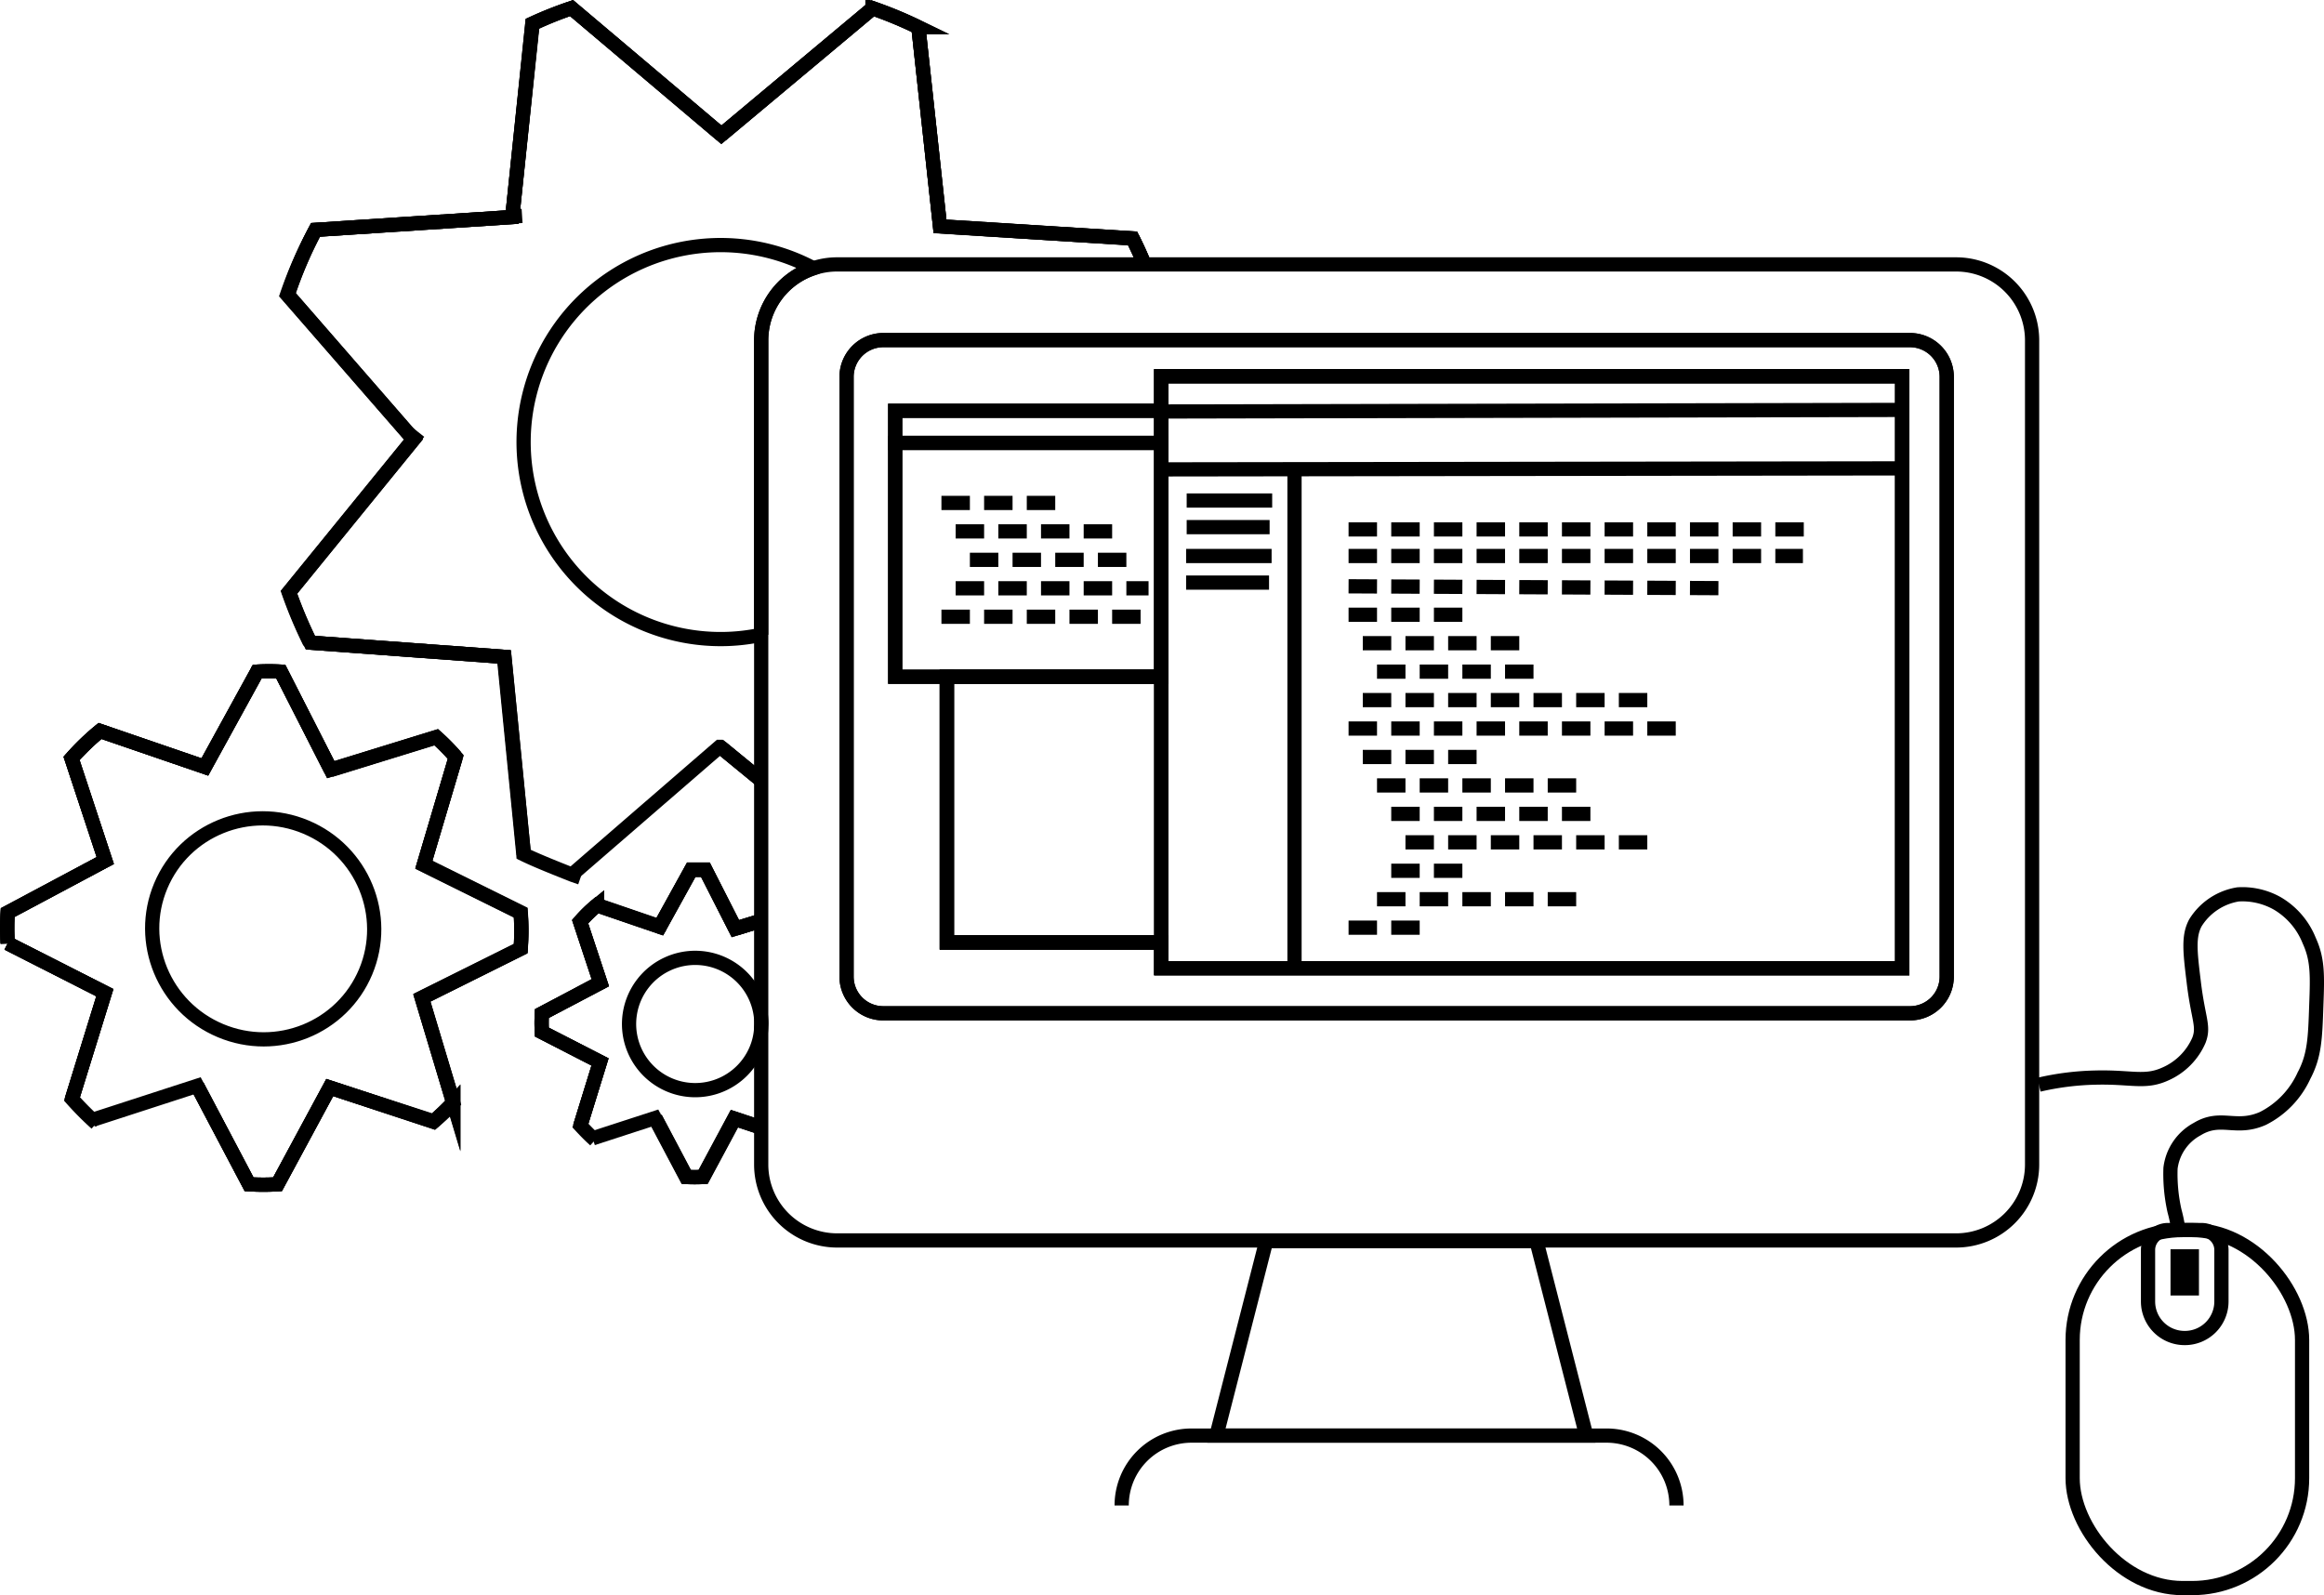 <svg id="Layer_1" data-name="Layer 1" xmlns="http://www.w3.org/2000/svg" viewBox="0 0 163.37 112.15"><defs><style>.cls-1,.cls-2,.cls-3,.cls-4{fill:none;stroke:#000;stroke-miterlimit:10;}.cls-2{stroke-dasharray:8 5;}.cls-3{stroke-dasharray:2 1;}.cls-4{stroke-width:2px;}</style></defs><title>dev</title><polygon class="cls-1" points="133.72 26.45 133.72 68.07 81.63 68.07 81.63 66.26 66.56 66.26 66.56 47.58 81.63 47.58 81.63 26.45 133.72 26.45"/><polygon class="cls-1" points="133.72 26.45 133.72 68.07 81.63 68.07 81.63 66.26 66.56 66.26 66.56 47.58 81.63 47.58 81.63 26.45 133.72 26.45"/><polygon class="cls-1" points="111.51 100.93 85.51 100.93 89.01 87.26 108.01 87.26 111.51 100.93"/><path class="cls-1" d="M179.67,188.58h0a4.91,4.91,0,0,1,4.91-4.91h29.17a4.91,4.91,0,0,1,4.92,4.91h0" transform="translate(-100.82 -82.74)"/><path class="cls-1" d="M185.55,144.86" transform="translate(-100.82 -82.74)"/><line class="cls-1" x1="81.63" y1="47.58" x2="81.63" y2="66.26"/><path class="cls-2" d="M227.56,131.94" transform="translate(-100.82 -82.74)"/><line class="cls-1" x1="133.43" y1="28.82" x2="81.63" y2="28.93"/><line class="cls-1" x1="133.26" y1="32.93" x2="82.09" y2="33"/><line class="cls-1" x1="91" y1="32.58" x2="91" y2="67.69"/><rect class="cls-1" x="66.56" y="47.58" width="15.07" height="18.68"/><path class="cls-1" d="M201.93,128.48" transform="translate(-100.82 -82.74)"/><path class="cls-1" d="M184.61,133.14" transform="translate(-100.82 -82.74)"/><path class="cls-1" d="M189.33,123.7" transform="translate(-100.82 -82.74)"/><path class="cls-1" d="M198,129.26" transform="translate(-100.82 -82.74)"/><path class="cls-1" d="M193.27,124.09" transform="translate(-100.82 -82.74)"/><path class="cls-1" d="M197.15,128.48" transform="translate(-100.82 -82.74)"/><path class="cls-1" d="M192.82,132.88" transform="translate(-100.82 -82.74)"/><path class="cls-1" d="M175.45,127.64" transform="translate(-100.82 -82.74)"/><path class="cls-1" d="M180.21,132.78" transform="translate(-100.82 -82.74)"/><path class="cls-1" d="M176.29,128.41" transform="translate(-100.82 -82.74)"/><path class="cls-1" d="M180.59,124" transform="translate(-100.82 -82.74)"/><line class="cls-3" x1="94.8" y1="37.22" x2="127.74" y2="37.22"/><line class="cls-3" x1="94.8" y1="39.09" x2="126.74" y2="39.09"/><line class="cls-3" x1="94.8" y1="41.22" x2="120.87" y2="41.35"/><line class="cls-3" x1="94.8" y1="43.22" x2="102.8" y2="43.22"/><line class="cls-3" x1="95.8" y1="45.22" x2="107.12" y2="45.22"/><line class="cls-3" x1="96.8" y1="47.22" x2="108.12" y2="47.22"/><line class="cls-3" x1="95.8" y1="49.22" x2="116.62" y2="49.22"/><line class="cls-3" x1="94.8" y1="51.22" x2="118.55" y2="51.22"/><line class="cls-3" x1="95.8" y1="53.22" x2="104.55" y2="53.22"/><line class="cls-3" x1="96.8" y1="55.22" x2="111.24" y2="55.22"/><line class="cls-3" x1="97.8" y1="57.22" x2="112.24" y2="57.22"/><line class="cls-3" x1="98.8" y1="59.22" x2="116.49" y2="59.22"/><line class="cls-3" x1="97.8" y1="61.22" x2="102.8" y2="61.22"/><line class="cls-3" x1="96.8" y1="63.22" x2="111.27" y2="63.22"/><line class="cls-3" x1="94.8" y1="65.22" x2="100.3" y2="65.22"/><path class="cls-1" d="M173.3,120.62" transform="translate(-100.82 -82.74)"/><path class="cls-1" d="M156,125.27" transform="translate(-100.82 -82.74)"/><path class="cls-1" d="M160.7,115.83" transform="translate(-100.82 -82.74)"/><path class="cls-1" d="M169.36,121.39" transform="translate(-100.82 -82.74)"/><path class="cls-1" d="M164.65,116.22" transform="translate(-100.82 -82.74)"/><path class="cls-1" d="M168.53,120.62" transform="translate(-100.82 -82.74)"/><path class="cls-1" d="M164.2,125" transform="translate(-100.82 -82.74)"/><path class="cls-1" d="M146.82,119.78" transform="translate(-100.82 -82.74)"/><path class="cls-1" d="M151.58,124.91" transform="translate(-100.82 -82.74)"/><path class="cls-1" d="M147.66,120.55" transform="translate(-100.82 -82.74)"/><path class="cls-1" d="M152,116.12" transform="translate(-100.82 -82.74)"/><line class="cls-3" x1="66.18" y1="35.36" x2="74.18" y2="35.36"/><line class="cls-3" x1="67.18" y1="37.36" x2="78.49" y2="37.36"/><line class="cls-3" x1="68.18" y1="39.36" x2="79.49" y2="39.36"/><line class="cls-3" x1="67.18" y1="41.36" x2="80.74" y2="41.36"/><line class="cls-3" x1="66.18" y1="43.36" x2="80.74" y2="43.36"/><line class="cls-1" x1="83.42" y1="35.19" x2="89.43" y2="35.19"/><line class="cls-1" x1="83.42" y1="37.06" x2="89.25" y2="37.06"/><line class="cls-1" x1="83.38" y1="39.09" x2="89.39" y2="39.09"/><line class="cls-1" x1="83.38" y1="40.96" x2="89.21" y2="40.96"/><rect class="cls-1" x="145.7" y="86.48" width="16.13" height="25.17" rx="7.73" ry="7.73"/><path class="cls-1" d="M152.42,86.48h2.34a1.4,1.4,0,0,1,1.4,1.4V91.5a2.57,2.57,0,0,1-2.57,2.57h0A2.57,2.57,0,0,1,151,91.5V87.88A1.4,1.4,0,0,1,152.42,86.48Z"/><line class="cls-4" x1="153.58" y1="87.83" x2="153.58" y2="91.08"/><path class="cls-1" d="M244.15,159a19.31,19.31,0,0,1,4-.5c2.51-.06,3.44.4,4.88-.25a4.57,4.57,0,0,0,2.37-2.38c.38-1-.06-1.49-.37-4.12-.26-2.12-.38-3.2.12-4.13a4.34,4.34,0,0,1,3-2,5,5,0,0,1,2.75.63,5.31,5.31,0,0,1,2.25,2.62c.6,1.31.58,2.41.5,4.5-.08,2.38-.12,3.58-.87,5a6.28,6.28,0,0,1-2.88,3c-1.92.85-2.95-.26-4.62.75a3.62,3.62,0,0,0-1.88,2.75,11.87,11.87,0,0,0,.28,3,10.72,10.72,0,0,1,.24,1.11" transform="translate(-100.82 -82.74)"/><path class="cls-1" d="M157.94,101.62a5.34,5.34,0,0,0-3.61,5v20.75a13.66,13.66,0,0,1-2.88.3,13.85,13.85,0,1,1,6.49-26.1Z" transform="translate(-100.82 -82.74)"/><path class="cls-1" d="M238.33,101.33H159.67a5.23,5.23,0,0,0-1.73.29,5.34,5.34,0,0,0-3.61,5v47.74a5.42,5.42,0,0,1,0,.57v9.69a5.34,5.34,0,0,0,5.34,5.33h78.66a5.34,5.34,0,0,0,5.34-5.33v-58A5.34,5.34,0,0,0,238.33,101.33Zm-.66,50.07a2.58,2.58,0,0,1-2.59,2.58H162.92a2.58,2.58,0,0,1-2.59-2.58V109.23a2.59,2.59,0,0,1,2.59-2.58h72.16a2.59,2.59,0,0,1,2.59,2.58Z" transform="translate(-100.82 -82.74)"/><path class="cls-1" d="M235.08,106.65H162.92a2.59,2.59,0,0,0-2.59,2.58V151.4a2.58,2.58,0,0,0,2.59,2.58h72.16a2.58,2.58,0,0,0,2.59-2.58V109.23A2.59,2.59,0,0,0,235.08,106.65Zm-.54,44.16H182.45V149H167.38V130.32h-3.63v-18.7h18.7v-2.43h52.09Z" transform="translate(-100.82 -82.74)"/><rect class="cls-1" x="62.93" y="28.88" width="18.7" height="2.26"/><rect class="cls-1" x="62.93" y="31.14" width="18.7" height="16.44"/><path class="cls-1" d="M151.54,92.22,141,83.31a26.38,26.38,0,0,0-2.76,1.09L136.83,98,123,98.9a29.79,29.79,0,0,0-1.95,4.56l8.85,10.17-8.75,10.75a31.51,31.51,0,0,0,1.49,3.54l13.64,1,1.37,13.89c.95.46,2.32,1,3.43,1.44h0l.55.19" transform="translate(-100.82 -82.74)"/><line class="cls-1" x1="53.51" y1="54.86" x2="50.68" y2="52.54"/><path class="cls-1" d="M181.27,101.33c-.25-.62-.53-1.23-.83-1.83h0l-13.54-.85-1.52-14a29.26,29.26,0,0,0-3.21-1.33l-10.63,8.89" transform="translate(-100.82 -82.74)"/><path class="cls-1" d="M180.44,99.49" transform="translate(-100.82 -82.74)"/><path class="cls-1" d="M165.38,84.66" transform="translate(-100.82 -82.74)"/><path class="cls-1" d="M181.84,124.78" transform="translate(-100.82 -82.74)"/><path class="cls-1" d="M182.15,103.68" transform="translate(-100.82 -82.74)"/><path class="cls-1" d="M165.54,142.77" transform="translate(-100.82 -82.74)"/><path class="cls-1" d="M180.47,127.94" transform="translate(-100.82 -82.74)"/><line class="cls-1" x1="40.25" y1="61.48" x2="40.17" y2="61.56"/><line class="cls-1" x1="50.66" y1="52.51" x2="50.63" y2="52.54"/><path class="cls-1" d="M162.29,144.14" transform="translate(-100.82 -82.74)"/><line class="cls-1" x1="50.68" y1="52.54" x2="50.66" y2="52.51"/><path class="cls-1" d="M122.6,127.92" transform="translate(-100.82 -82.74)"/><line class="cls-1" x1="36.81" y1="60.34" x2="36.79" y2="60.06"/><path class="cls-1" d="M121,103.46" transform="translate(-100.82 -82.74)"/><path class="cls-1" d="M121.11,124.38" transform="translate(-100.82 -82.74)"/><polyline class="cls-1" points="29.04 30.88 29.2 30.69 29.43 30.4"/><line class="cls-1" x1="37.46" y1="1.45" x2="37.44" y2="1.65"/><polyline class="cls-1" points="36 15.23 35.99 15.32 35.95 15.69"/><path class="cls-1" d="M123,98.9" transform="translate(-100.82 -82.74)"/><polyline class="cls-1" points="36 15.23 36.09 15.22 36.7 15.18"/><path class="cls-1" d="M181.27,101.33c-.25-.62-.53-1.23-.83-1.83h0l-13.54-.85-1.52-14a29.26,29.26,0,0,0-3.21-1.33l-10.63,8.89L141,83.31a26.38,26.38,0,0,0-2.76,1.09L136.83,98,123,98.9a29.79,29.79,0,0,0-1.95,4.56l8.85,10.17-8.75,10.75a31.51,31.51,0,0,0,1.49,3.54l13.64,1,1.37,13.89M141,144.3l0-.05h0l10.4-9h.05l2.83,2.32" transform="translate(-100.82 -82.74)"/><path class="cls-1" d="M137.61,142.81l-1.37-13.89-13.64-1a31.51,31.51,0,0,1-1.49-3.54l8.75-10.75L121,103.46A29.79,29.79,0,0,1,123,98.9L136.83,98l1.43-13.57A26.38,26.38,0,0,1,141,83.31l10.52,8.91,10.63-8.89a29.26,29.26,0,0,1,3.21,1.33" transform="translate(-100.82 -82.74)"/><polyline class="cls-1" points="50.63 52.54 50.68 52.54 53.51 54.86"/><path class="cls-1" d="M181.27,101.33c-.25-.62-.53-1.23-.83-1.83" transform="translate(-100.82 -82.74)"/><path class="cls-1" d="M165.38,84.66l1.52,14,13.54.85h0" transform="translate(-100.82 -82.74)"/><ellipse class="cls-1" cx="119.32" cy="148.06" rx="7.76" ry="7.81" transform="translate(-164.2 118.02) rotate(-67.23)"/><path class="cls-1" d="M107.59,161.72a21.34,21.34,0,0,1-1.71-1.72l2.31-7.47-6.83-3.47a17.3,17.3,0,0,1,0-2.16l6.86-3.66-2.37-7.18a17.36,17.36,0,0,1,2-1.93l7.37,2.53,3.68-6.7a15.37,15.37,0,0,1,1.66,0l3.51,6.89" transform="translate(-100.82 -82.74)"/><path class="cls-1" d="M124.06,136.88l7.42-2.29a15,15,0,0,1,1.37,1.39l-2.24,7.56,6.81,3.37h0a17.82,17.82,0,0,1,0,2.53h0l-6.95,3.46,2.21,7.37a17.46,17.46,0,0,1-1.39,1.33L124,159.2,120.33,166a16.35,16.35,0,0,1-2,0l-3.65-6.92" transform="translate(-100.82 -82.74)"/><path class="cls-1" d="M137.42,146.91" transform="translate(-100.82 -82.74)"/><path class="cls-1" d="M132.85,136" transform="translate(-100.82 -82.74)"/><path class="cls-1" d="M132.65,160.29" transform="translate(-100.82 -82.74)"/><path class="cls-1" d="M137.39,149.45" transform="translate(-100.82 -82.74)"/><path class="cls-1" d="M120.33,166" transform="translate(-100.82 -82.74)"/><path class="cls-1" d="M131.26,161.62" transform="translate(-100.82 -82.74)"/><line class="cls-1" x1="6.54" y1="78.74" x2="6.49" y2="78.77"/><line class="cls-1" x1="13.87" y1="76.37" x2="13.85" y2="76.38"/><path class="cls-1" d="M118.35,166.05" transform="translate(-100.82 -82.74)"/><line class="cls-1" x1="13.88" y1="76.39" x2="13.87" y2="76.37"/><path class="cls-1" d="M101.36,149.06" transform="translate(-100.82 -82.74)"/><line class="cls-1" x1="5.02" y1="77.41" x2="5.06" y2="77.26"/><path class="cls-1" d="M105.84,136.06" transform="translate(-100.82 -82.74)"/><path class="cls-1" d="M101.35,146.9" transform="translate(-100.82 -82.74)"/><polyline class="cls-1" points="7.39 60.5 7.51 60.44 7.7 60.34"/><line class="cls-1" x1="18.13" y1="47.11" x2="18.07" y2="47.21"/><polyline class="cls-1" points="14.38 53.92 14.36 53.96 14.26 54.14"/><path class="cls-1" d="M107.84,134.13" transform="translate(-100.82 -82.74)"/><polyline class="cls-1" points="14.38 53.92 14.43 53.93 14.76 54.04"/><path class="cls-1" d="M105.88,160l2.31-7.47-6.83-3.47a17.3,17.3,0,0,1,0-2.16l6.86-3.66-2.37-7.18a17.36,17.36,0,0,1,2-1.93l7.37,2.53,3.68-6.7a15.37,15.37,0,0,1,1.66,0l3.51,6.89,7.42-2.29a15,15,0,0,1,1.37,1.39l-2.24,7.56,6.81,3.37h0a17.82,17.82,0,0,1,0,2.53h0l-6.95,3.46,2.21,7.37a17.46,17.46,0,0,1-1.39,1.33L124,159.2,120.33,166a16.35,16.35,0,0,1-2,0l-3.65-6.92h0l-7.36,2.39" transform="translate(-100.82 -82.74)"/><path class="cls-1" d="M105.88,160l2.31-7.47-6.83-3.47a17.3,17.3,0,0,1,0-2.16l6.86-3.66-2.37-7.18a17.36,17.36,0,0,1,2-1.93l7.37,2.53,3.68-6.7a15.37,15.37,0,0,1,1.66,0l3.51,6.89,7.42-2.29a15,15,0,0,1,1.37,1.39" transform="translate(-100.82 -82.74)"/><path class="cls-1" d="M137.42,146.92a17.82,17.82,0,0,1,0,2.53h0l-6.95,3.46,2.21,7.37a17.46,17.46,0,0,1-1.39,1.33L124,159.2,120.33,166a16.35,16.35,0,0,1-2,0l-3.65-6.92h0" transform="translate(-100.82 -82.74)"/><path class="cls-1" d="M132.85,136l-2.24,7.56,6.81,3.37h0" transform="translate(-100.82 -82.74)"/><path class="cls-1" d="M154.33,154.41a5.42,5.42,0,0,1,0,.57,4.52,4.52,0,0,1-.35,1.55,4.65,4.65,0,1,1,.35-2.12Z" transform="translate(-100.82 -82.74)"/><path class="cls-1" d="M152.51,148l-2.1-4.13c-.34,0-.67,0-1,0l-2.21,4-4.41-1.51a10,10,0,0,0-1.19,1.16l1.42,4.29L138.91,154a11.28,11.28,0,0,0,0,1.3L143,157.4l-1.38,4.47c.24.26.58.62.88.89l.15.14" transform="translate(-100.82 -82.74)"/><path class="cls-1" d="M146.9,161.35l2.19,4.14a11.61,11.61,0,0,0,1.18,0l2.2-4.1,1.86.62" transform="translate(-100.82 -82.74)"/><line class="cls-1" x1="53.51" y1="64.73" x2="51.69" y2="65.29"/><path class="cls-1" d="M160.5,154" transform="translate(-100.82 -82.74)"/><path class="cls-1" d="M157.77,147.49" transform="translate(-100.82 -82.74)"/><path class="cls-1" d="M157.65,162" transform="translate(-100.82 -82.74)"/><path class="cls-1" d="M160.49,155.55" transform="translate(-100.82 -82.74)"/><path class="cls-1" d="M150.27,165.49" transform="translate(-100.82 -82.74)"/><path class="cls-1" d="M156.82,162.84" transform="translate(-100.82 -82.74)"/><line class="cls-1" x1="41.69" y1="80.01" x2="41.65" y2="80.03"/><line class="cls-1" x1="46.07" y1="78.59" x2="46.06" y2="78.6"/><path class="cls-1" d="M149.09,165.49" transform="translate(-100.82 -82.74)"/><line class="cls-1" x1="46.08" y1="78.6" x2="46.07" y2="78.59"/><path class="cls-1" d="M138.91,155.32" transform="translate(-100.82 -82.74)"/><line class="cls-1" x1="40.77" y1="79.22" x2="40.8" y2="79.13"/><path class="cls-1" d="M141.6,147.54" transform="translate(-100.82 -82.74)"/><path class="cls-1" d="M138.91,154" transform="translate(-100.82 -82.74)"/><polyline class="cls-1" points="42.19 69.09 42.27 69.05 42.38 68.99"/><line class="cls-1" x1="48.62" y1="61.08" x2="48.59" y2="61.14"/><polyline class="cls-1" points="46.38 65.15 46.37 65.18 46.31 65.28"/><path class="cls-1" d="M142.79,146.38" transform="translate(-100.82 -82.74)"/><polyline class="cls-1" points="46.38 65.15 46.41 65.16 46.6 65.23"/><path class="cls-1" d="M154.33,147.47l-1.82.56-2.1-4.13c-.34,0-.67,0-1,0l-2.21,4-4.41-1.51a10,10,0,0,0-1.19,1.16l1.42,4.29L138.91,154a11.28,11.28,0,0,0,0,1.3L143,157.4l-1.38,4.47m.86.9h0l4.37-1.42h0l2.19,4.14a11.61,11.61,0,0,0,1.18,0l2.2-4.1,1.86.62" transform="translate(-100.82 -82.74)"/><path class="cls-1" d="M154.33,147.47l-1.82.56-2.1-4.13c-.34,0-.67,0-1,0l-2.21,4-4.41-1.51a10,10,0,0,0-1.19,1.16l1.42,4.29L138.91,154a11.28,11.28,0,0,0,0,1.3L143,157.4l-1.38,4.47" transform="translate(-100.82 -82.74)"/><path class="cls-1" d="M146.88,161.34h0l2.19,4.14a11.61,11.61,0,0,0,1.18,0l2.2-4.1,1.86.62" transform="translate(-100.82 -82.74)"/></svg>
